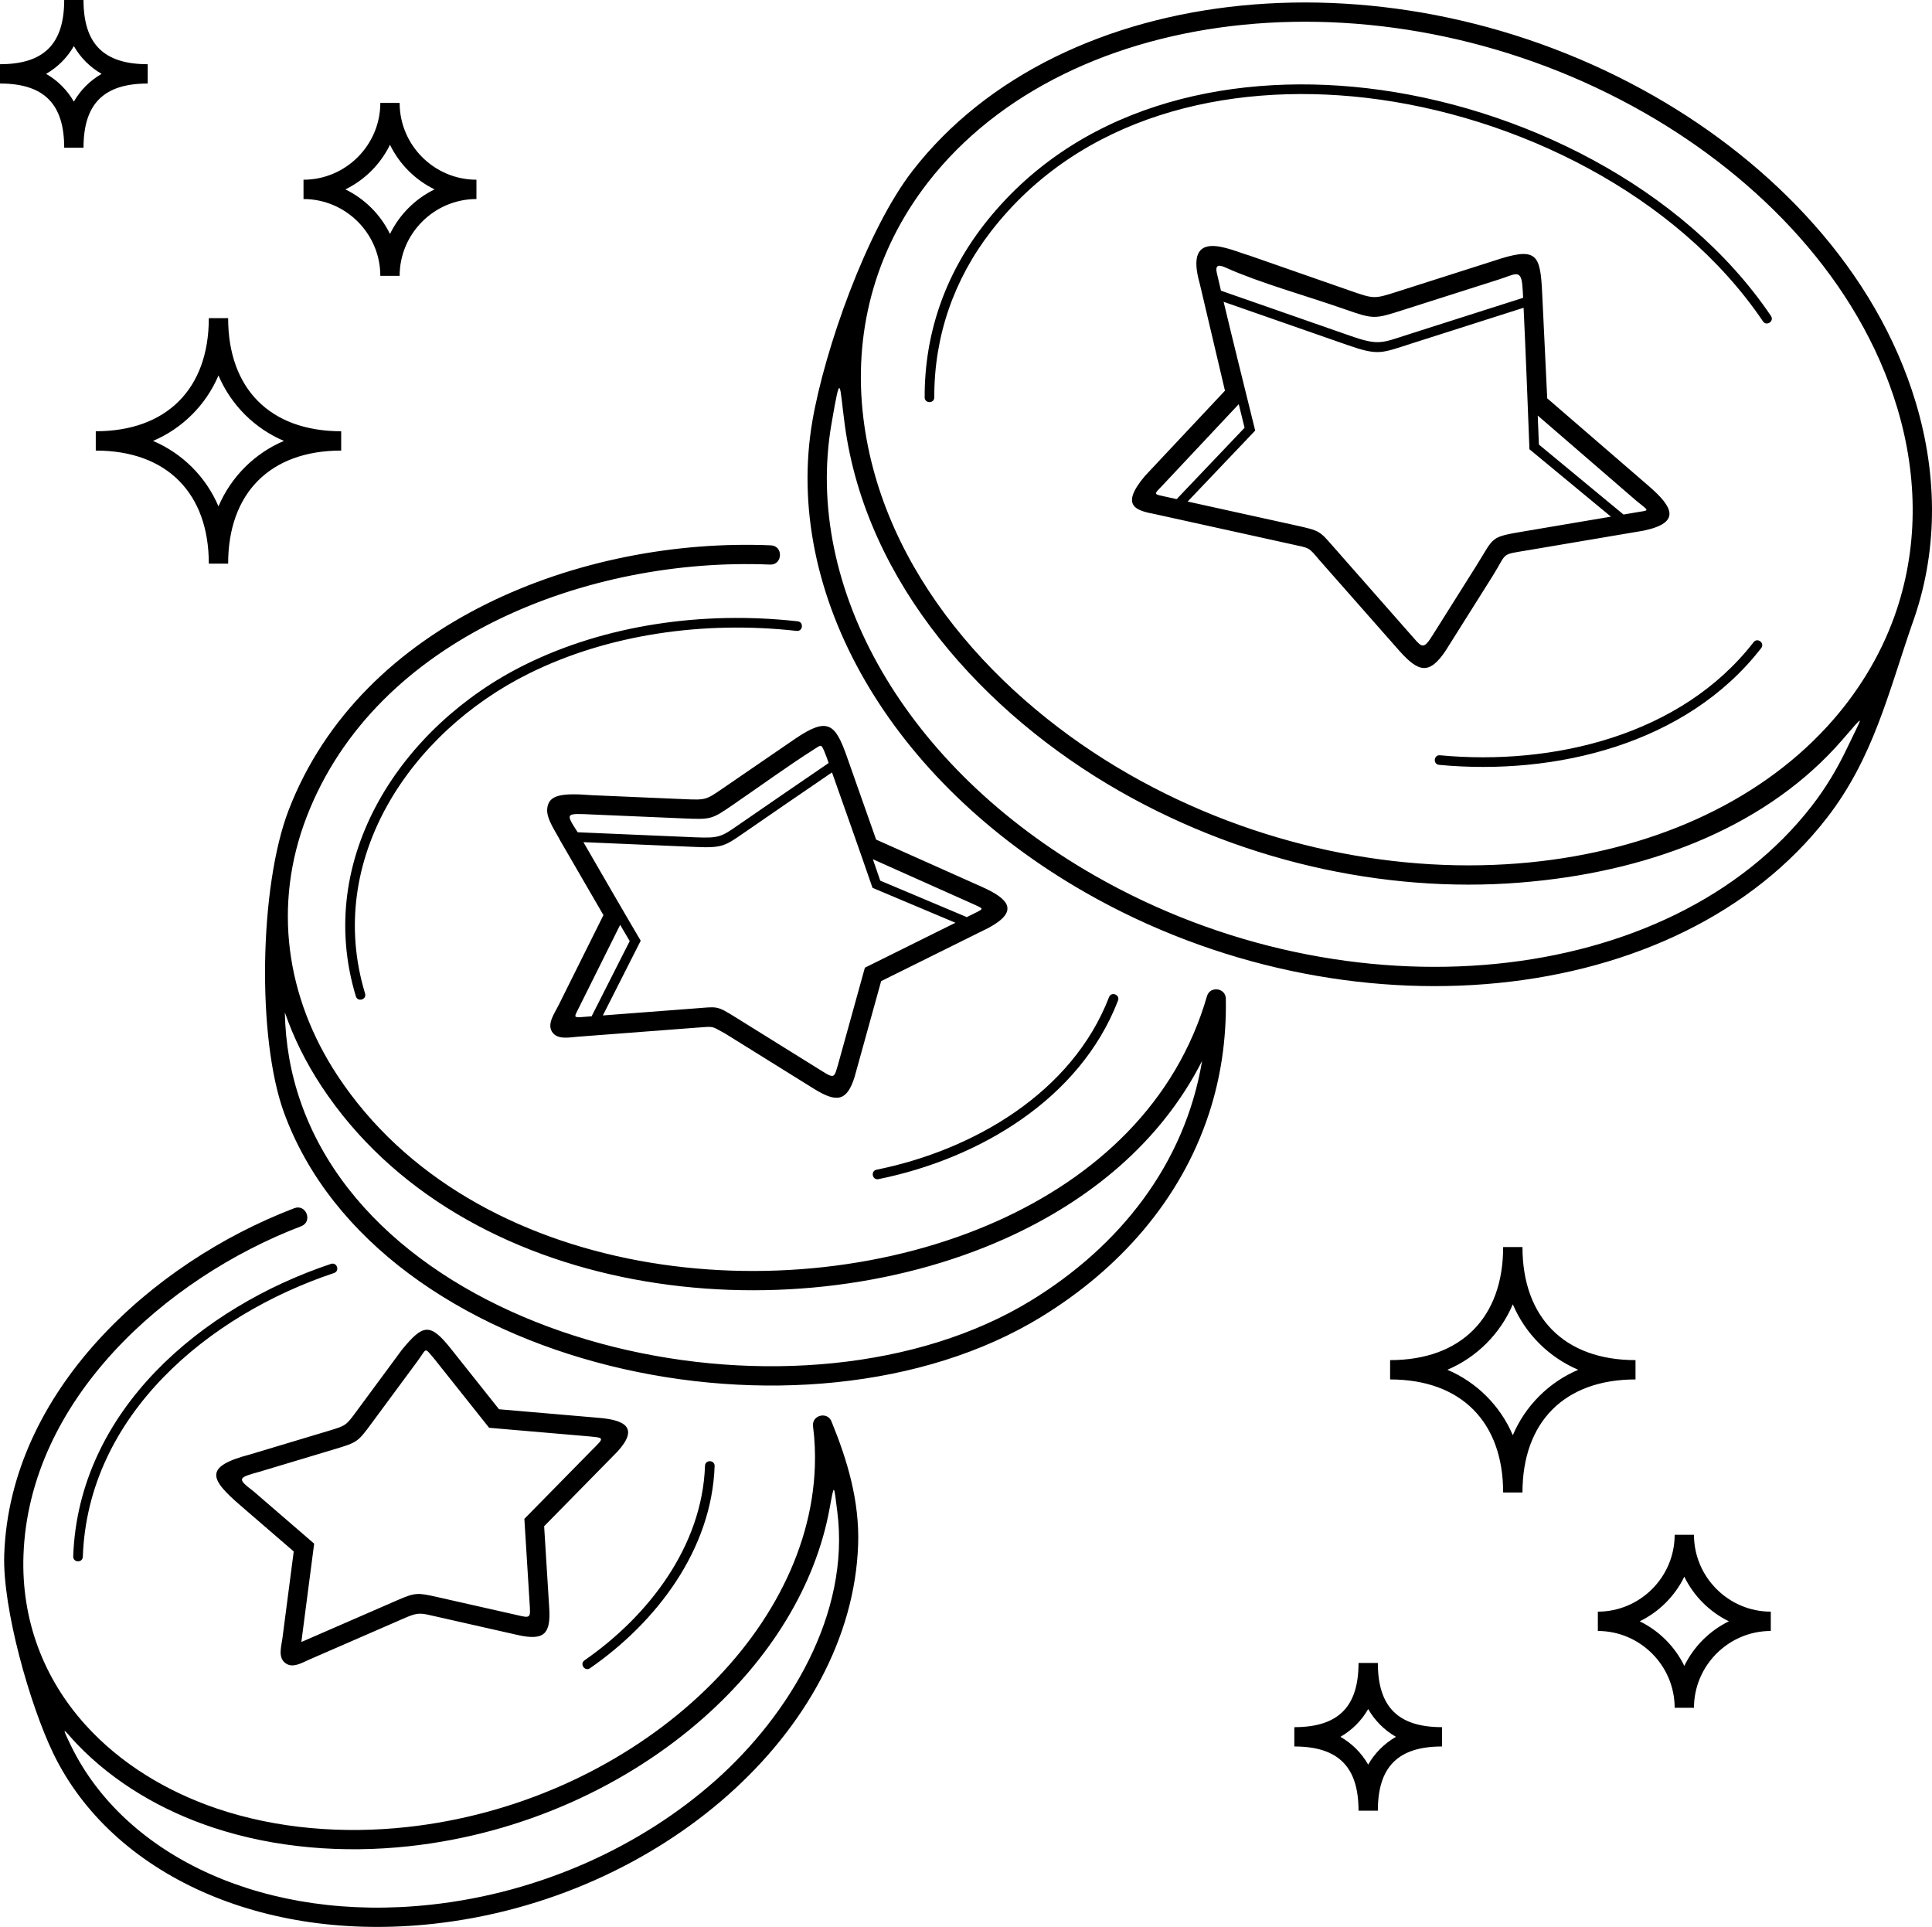 <svg data-v-423bf9ae="" xmlns="http://www.w3.org/2000/svg" viewBox="0 0 124121158.319 123768627" class="iconAbove"><!----><!----><!----><g data-v-423bf9ae="" id="100f6a18-13b8-4d3c-a81a-5b299a806bf8" fill="black" transform="matrix(5.479,0,0,5.479,62060425.164,123768562.1)"><path d="M7.01 2.25L6.26 4.16L6.26 4.16Q5.67 3.75 5.07 3.50L5.07 3.50L5.07 3.50Q4.47 3.25 3.98 3.25L3.98 3.25L3.98 3.25Q3.53 3.25 3.32 3.35L3.32 3.35L3.32 3.35Q3.11 3.46 3.11 3.82L3.11 3.82L3.11 3.82Q3.11 4.23 3.47 4.44L3.47 4.44L3.47 4.44Q3.84 4.65 4.42 4.84L4.42 4.84L4.42 4.84Q4.91 5.01 5.42 5.21L5.42 5.21L5.42 5.21Q5.92 5.42 6.33 5.75L6.33 5.75L6.33 5.75Q6.73 6.08 6.99 6.58L6.99 6.58L6.99 6.58Q7.24 7.08 7.24 7.84L7.24 7.84L7.24 7.84Q7.24 8.57 6.96 9.10L6.96 9.10L6.96 9.10Q6.68 9.63 6.22 9.97L6.22 9.97L6.22 9.97Q5.75 10.32 5.16 10.49L5.16 10.49L5.16 10.49Q4.56 10.65 3.92 10.65L3.92 10.65L3.92 10.65Q3.01 10.65 2.10 10.27L2.10 10.27L2.10 10.27Q1.19 9.88 0.49 9.13L0.49 9.13L1.30 7.24L1.30 7.24Q1.95 7.90 2.61 8.26L2.61 8.26L2.61 8.26Q3.28 8.62 3.88 8.62L3.88 8.62L3.88 8.62Q4.38 8.62 4.70 8.50L4.70 8.50L4.70 8.50Q5.03 8.37 5.04 7.97L5.04 7.97L5.04 7.97Q5.04 7.73 4.94 7.57L4.94 7.57L4.94 7.57Q4.83 7.41 4.64 7.30L4.64 7.30L4.64 7.30Q4.45 7.20 4.19 7.11L4.19 7.11L4.19 7.11Q3.92 7.03 3.63 6.93L3.63 6.93L3.63 6.93Q3.14 6.76 2.65 6.55L2.65 6.55L2.65 6.55Q2.17 6.34 1.78 6.00L1.78 6.00L1.78 6.00Q1.39 5.66 1.15 5.16L1.15 5.16L1.15 5.16Q0.91 4.66 0.91 3.93L0.91 3.93L0.91 3.93Q0.91 3.21 1.18 2.69L1.18 2.69L1.18 2.69Q1.44 2.17 1.88 1.84L1.88 1.84L1.88 1.84Q2.31 1.51 2.88 1.36L2.88 1.36L2.88 1.36Q3.44 1.20 4.05 1.20L4.05 1.20L4.05 1.20Q4.82 1.20 5.59 1.48L5.59 1.48L5.59 1.48Q6.36 1.76 7.01 2.25L7.01 2.25ZM11.61 10.65L11.61 10.65L11.61 10.65Q11.05 10.65 10.49 10.54L10.49 10.54L10.49 10.54Q9.94 10.43 9.50 10.08L9.50 10.08L9.50 10.08Q9.06 9.73 8.78 9.09L8.78 9.09L8.78 9.09Q8.50 8.44 8.50 7.36L8.50 7.36L8.50 3.22L10.84 3.22L10.84 6.52L10.84 6.52Q10.84 7.56 11.17 8.10L11.17 8.10L11.17 8.10Q11.51 8.64 12.14 8.64L12.14 8.64L12.14 8.64Q12.59 8.64 12.89 8.44L12.89 8.44L12.89 8.44Q13.20 8.25 13.39 7.90L13.39 7.90L13.39 7.90Q13.58 7.56 13.66 7.08L13.66 7.08L13.66 7.08Q13.75 6.61 13.75 6.05L13.75 6.05L13.75 3.22L16.27 3.22L16.27 10.50L14.38 10.50L13.96 9.13L13.96 9.13Q13.96 9.13 13.83 9.37L13.83 9.37L13.83 9.37Q13.71 9.60 13.43 9.89L13.43 9.89L13.43 9.89Q13.15 10.18 12.70 10.42L12.70 10.42L12.70 10.42Q12.25 10.65 11.61 10.65ZM22.58 10.65L22.58 10.65L22.58 10.65Q22.04 10.65 21.61 10.47L21.61 10.47L21.61 10.47Q21.18 10.29 20.87 10.07L20.87 10.07L20.87 10.07Q20.51 9.81 20.26 9.48L20.26 9.48L20.26 12.15L17.74 12.15L17.74 3.22L19.84 3.22L20.20 4.16L20.20 4.16Q20.45 3.85 20.80 3.60L20.80 3.60L20.80 3.60Q21.10 3.39 21.54 3.21L21.54 3.21L21.54 3.21Q21.98 3.04 22.58 3.04L22.58 3.04L22.58 3.04Q23.41 3.04 24.03 3.34L24.03 3.34L24.03 3.34Q24.65 3.64 25.07 4.14L25.07 4.14L25.07 4.14Q25.49 4.65 25.71 5.33L25.71 5.33L25.71 5.33Q25.93 6.01 25.93 6.76L25.93 6.76L25.93 6.76Q25.93 7.52 25.71 8.22L25.71 8.22L25.71 8.22Q25.49 8.92 25.07 9.46L25.07 9.46L25.07 9.46Q24.65 10.01 24.03 10.33L24.03 10.33L24.03 10.33Q23.41 10.65 22.58 10.65ZM21.78 4.94L21.78 4.94L21.78 4.94Q21.53 4.94 21.26 5.02L21.26 5.02L21.26 5.02Q20.99 5.10 20.76 5.30L20.76 5.30L20.76 5.30Q20.54 5.50 20.40 5.87L20.40 5.87L20.40 5.87Q20.26 6.23 20.26 6.80L20.26 6.80L20.26 6.80Q20.26 7.38 20.40 7.75L20.40 7.75L20.40 7.75Q20.54 8.12 20.76 8.34L20.76 8.34L20.76 8.34Q20.99 8.55 21.26 8.64L21.26 8.64L21.26 8.64Q21.53 8.72 21.78 8.72L21.78 8.72L21.78 8.72Q22.04 8.72 22.30 8.64L22.30 8.64L22.30 8.64Q22.57 8.55 22.79 8.34L22.79 8.34L22.79 8.34Q23.00 8.12 23.14 7.75L23.14 7.75L23.14 7.75Q23.28 7.38 23.28 6.80L23.28 6.80L23.28 6.80Q23.28 6.23 23.14 5.87L23.14 5.87L23.14 5.87Q23.00 5.50 22.79 5.30L22.79 5.30L22.79 5.30Q22.57 5.10 22.30 5.02L22.30 5.02L22.30 5.02Q22.04 4.94 21.78 4.94ZM31.26 10.65L31.26 10.65L31.26 10.65Q29.93 10.65 29.06 10.31L29.06 10.31L29.06 10.31Q28.20 9.97 27.68 9.43L27.68 9.43L27.68 9.43Q27.17 8.89 26.97 8.21L26.97 8.21L26.97 8.21Q26.77 7.53 26.77 6.86L26.77 6.86L26.77 6.86Q26.77 6.19 26.97 5.51L26.97 5.51L26.97 5.51Q27.17 4.83 27.63 4.28L27.63 4.28L27.63 4.28Q28.08 3.72 28.82 3.38L28.82 3.38L28.82 3.38Q29.55 3.04 30.60 3.04L30.60 3.04L30.60 3.04Q31.68 3.04 32.41 3.38L32.41 3.38L32.41 3.38Q33.14 3.72 33.57 4.28L33.57 4.28L33.57 4.28Q34.01 4.83 34.19 5.51L34.19 5.51L34.19 5.51Q34.37 6.19 34.37 6.86L34.37 6.86L34.37 7.56L29.33 7.56L29.33 7.56Q29.34 7.73 29.46 7.97L29.46 7.97L29.46 7.97Q29.58 8.22 29.83 8.44L29.83 8.44L29.83 8.44Q30.09 8.65 30.48 8.81L30.48 8.81L30.48 8.81Q30.88 8.96 31.46 8.96L31.46 8.96L31.46 8.96Q31.99 8.96 32.43 8.87L32.43 8.87L32.43 8.87Q32.87 8.78 33.18 8.67L33.18 8.67L33.18 8.67Q33.54 8.53 33.81 8.36L33.81 8.36L33.81 10.07L33.81 10.07Q33.81 10.08 33.59 10.17L33.59 10.17L33.59 10.17Q33.38 10.26 33.02 10.37L33.02 10.37L33.02 10.37Q32.66 10.47 32.20 10.56L32.20 10.56L32.20 10.56Q31.74 10.65 31.26 10.65ZM29.33 6.13L32.10 6.13L32.10 6.13Q32.10 5.89 32.03 5.63L32.03 5.63L32.03 5.63Q31.96 5.36 31.79 5.14L31.79 5.14L31.79 5.14Q31.63 4.91 31.36 4.77L31.36 4.77L31.36 4.77Q31.09 4.62 30.70 4.62L30.70 4.62L30.70 4.62Q30.31 4.62 30.04 4.77L30.04 4.77L30.04 4.77Q29.78 4.91 29.62 5.14L29.62 5.14L29.62 5.14Q29.47 5.36 29.40 5.63L29.40 5.63L29.40 5.63Q29.33 5.89 29.33 6.13L29.33 6.13ZM40.92 3.04L40.80 5.22L40.80 5.22Q39.98 5.04 39.48 5.24L39.48 5.24L39.48 5.24Q38.98 5.43 38.69 5.81L38.69 5.81L38.69 5.81Q38.40 6.19 38.30 6.64L38.30 6.64L38.30 6.64Q38.19 7.10 38.19 7.41L38.19 7.41L38.19 10.50L35.70 10.50L35.70 3.22L37.62 3.22L38.00 4.55L38.00 4.55Q38.00 4.55 38.12 4.31L38.12 4.31L38.12 4.31Q38.25 4.07 38.58 3.79L38.58 3.79L38.58 3.79Q38.92 3.51 39.49 3.28L39.49 3.28L39.49 3.28Q40.05 3.04 40.92 3.04L40.92 3.04ZM49.36 3.22L46.79 6.99L46.79 6.99Q47.08 7.39 47.42 7.84L47.42 7.84L47.42 7.84Q47.75 8.29 48.10 8.75L48.10 8.75L48.10 8.75Q48.44 9.21 48.77 9.66L48.77 9.66L48.77 9.66Q49.10 10.11 49.39 10.50L49.39 10.50L46.61 10.50L44.79 8.08L44.25 8.08L44.25 10.50L41.78 10.50L41.78 1.34L44.25 1.34L44.25 5.89L44.77 5.89L44.77 5.89Q44.77 5.89 44.91 5.70L44.91 5.70L44.91 5.70Q45.05 5.50 45.25 5.20L45.25 5.20L45.25 5.20Q45.46 4.90 45.70 4.56L45.70 4.56L45.70 4.56Q45.93 4.21 46.13 3.91L46.13 3.91L46.13 3.91Q46.33 3.61 46.47 3.42L46.47 3.42L46.47 3.42Q46.61 3.22 46.61 3.22L46.61 3.22L49.36 3.22ZM53.27 3.02L53.27 3.02L53.27 3.02Q53.94 3.02 54.63 3.21L54.63 3.21L54.63 3.21Q55.33 3.39 56 3.81L56 3.81L55.15 5.21L55.15 5.21Q55.03 5.14 54.80 5.03L54.80 5.03L54.80 5.03Q54.56 4.93 54.27 4.84L54.27 4.84L54.27 4.84Q53.98 4.75 53.67 4.69L53.67 4.69L53.67 4.69Q53.35 4.63 53.10 4.66L53.10 4.66L53.10 4.66Q52.85 4.69 52.69 4.82L52.69 4.82L52.69 4.82Q52.53 4.94 52.53 5.22L52.53 5.22L52.53 5.22Q52.53 5.43 52.86 5.57L52.86 5.57L52.86 5.57Q53.19 5.71 53.61 5.85L53.61 5.85L53.61 5.85Q54.03 5.98 54.47 6.16L54.47 6.16L54.47 6.16Q54.92 6.34 55.29 6.62L55.29 6.62L55.29 6.62Q55.66 6.90 55.90 7.31L55.90 7.31L55.90 7.31Q56.14 7.73 56.14 8.33L56.14 8.33L56.14 8.33Q56.14 8.95 55.89 9.39L55.89 9.39L55.89 9.39Q55.65 9.83 55.24 10.11L55.24 10.11L55.24 10.11Q54.84 10.39 54.29 10.53L54.29 10.53L54.29 10.53Q53.75 10.67 53.16 10.67L53.16 10.67L53.16 10.67Q52.35 10.67 51.49 10.44L51.49 10.44L51.49 10.44Q50.64 10.22 49.97 9.65L49.97 9.65L50.83 8.16L50.83 8.16Q50.99 8.33 51.26 8.48L51.26 8.48L51.26 8.48Q51.53 8.64 51.85 8.75L51.85 8.75L51.85 8.75Q52.16 8.86 52.50 8.92L52.50 8.92L52.50 8.92Q52.84 8.97 53.10 8.95L53.10 8.95L53.10 8.95Q53.37 8.92 53.54 8.81L53.54 8.81L53.54 8.81Q53.72 8.69 53.72 8.46L53.72 8.46L53.72 8.46Q53.72 8.13 53.47 7.94L53.47 7.94L53.47 7.94Q53.21 7.74 52.84 7.59L52.84 7.59L52.84 7.59Q52.46 7.45 52.01 7.31L52.01 7.31L52.01 7.31Q51.56 7.17 51.18 6.93L51.18 6.93L51.18 6.93Q50.81 6.69 50.55 6.31L50.55 6.31L50.55 6.31Q50.30 5.94 50.30 5.33L50.30 5.33L50.30 5.33Q50.30 4.73 50.55 4.30L50.55 4.30L50.55 4.30Q50.81 3.86 51.23 3.58L51.23 3.58L51.23 3.58Q51.65 3.29 52.18 3.16L52.18 3.16L52.18 3.16Q52.71 3.02 53.27 3.02Z"></path></g><!----><g data-v-423bf9ae="" id="55b57c82-105c-4eeb-b84c-5964e4f2ed92" transform="matrix(1172.692,0,0,1172.692,29424.164,-29353.2)" stroke="none" fill="black"><path d="M51159.09 21790.2c0 346.67-527.1 346.67-527.1 0-12.7-3463.18 1106.18-6690.63 3225.17-9425.97 4988.16-6439.13 13163.87-8416.5 21004.43-7507.75 8337.8 966.37 17333.74 5370.05 22134.33 12474.18 194.16 287.86-244.07 583.43-438.22 295.58C91842.41 10648.36 82988.09 6330.32 74801.65 5381.5c-7648.79-886.52-15655.72 1017.03-20526.95 7305.19-2046.06 2641.19-3127.88 5759.37-3115.61 9103.51zM3491.68 8116.92c0-2356.48-1060.41-3516.77-3516.77-3516.77V3541.8c2356.48 0 3516.77-1060.41 3516.77-3516.77h1058.35c0 2356.48 1060.41 3516.77 3516.77 3516.77v1058.35c-2456.36 0-3516.77 1160.29-3516.77 3516.77H3491.68zm529.17-2524.19c361.43-633.23 888.53-1160.33 1521.76-1521.76-633.22-361.41-1160.34-888.54-1521.76-1521.75-361.4 633.21-888.54 1160.35-1521.75 1521.75 633.21 361.42 1160.34 888.54 1521.75 1521.76zm17318.58 7247.57c517.6-1061.15 1381.33-1924.88 2442.48-2442.48-1061.15-517.61-1924.87-1381.33-2442.48-2442.48-517.62 1061.15-1381.33 1924.86-2442.48 2442.48 1061.15 517.61 1924.87 1381.33 2442.48 2442.48zm529.17 2294.6h-1058.34c0-2313.27-1894.64-4207.91-4207.91-4207.91V9868.65c2313.27 0 4207.91-1894.64 4207.91-4207.91h1058.34c0 2313.27 1894.64 4207.91 4207.91 4207.91v1058.34c-2313.27 0-4207.91 1894.64-4207.91 4207.91zM11414.63 30896.85c0-3851.44-2291.93-6192.91-6192.91-6192.91v-1058.36c3851.44 0 6192.91-2291.93 6192.91-6192.91h1058.36c0 3851.44 2291.93 6192.91 6192.91 6192.91v1058.36c-3900.98 0-6192.91 2341.47-6192.91 6192.91h-1058.36zm529.18-3136.99c682.63-1609.24 1975.86-2902.47 3585.1-3585.1-1609.24-682.63-2902.47-1975.86-3585.1-3585.1-682.63 1609.24-1975.86 2902.47-3585.1 3585.1 1609.24 682.63 2902.47 1975.86 3585.1 3585.1zm63515.3 63349.28c0 2456.36 1160.29 3516.77 3516.77 3516.77v1058.35c-2456.36 0-3516.77 1160.29-3516.77 3516.77h-1058.35c0-2356.48-1060.41-3516.77-3516.77-3516.77v-1058.35c2456.36 0 3516.77-1160.29 3516.77-3516.77h1058.35zm-529.17 2524.19c-361.44 633.24-888.52 1160.31-1521.76 1521.75 633.23 361.43 1160.33 888.53 1521.76 1521.76 361.41-633.22 888.54-1160.34 1521.75-1521.76-633.23-361.43-1160.33-888.51-1521.75-1521.75zm17847.74-9542.17c0 2313.27 1894.64 4207.91 4207.91 4207.91v1058.34c-2313.27 0-4207.91 1894.64-4207.91 4207.91h-1058.34c0-2313.27-1894.64-4207.91-4207.91-4207.91v-1058.34c2313.27 0 4207.91-1894.64 4207.91-4207.91h1058.34zm-529.17 2294.61c-517.61 1061.14-1381.33 1924.86-2442.47 2442.47 1061.15 517.61 1924.86 1381.33 2442.47 2442.48 517.63-1061.16 1381.31-1924.86 2442.48-2442.48-1061.15-517.61-1924.87-1381.32-2442.48-2442.47zm-8866.44-18056.56c0 3851.44 2291.93 6192.91 6192.91 6192.91v1058.36c-3900.98 0-6192.91 2341.47-6192.91 6192.91h-1058.36c0-3851.44-2291.93-6192.91-6192.91-6192.91v-1058.36c3900.98 0 6192.91-2341.47 6192.91-6192.91h1058.36zm-529.18 3136.99c-682.63 1609.24-1975.86 2902.47-3585.1 3585.1 1609.24 682.63 2902.47 1975.86 3585.1 3585.1 682.63-1609.24 1975.86-2902.47 3585.1-3585.1-1609.24-682.63-2902.47-1975.86-3585.1-3585.1zM38598.2 80310.72c10.86-346.64 537.96-330.16 527.1 16.54-160.35 4579.35-3178.4 8541.77-6826.5 11070.38-285.13 196.87-584.85-237.21-299.72-434.08 3506.33-2430.34 6444.8-6246.28 6599.12-10652.84zm6937.96-2408.6c434.21 1063.31 815.73 2149.31 1077.13 3252.24 267.94 1130.52 415.16 2291.8 373.39 3484.94-177.82 5078.94-2886.95 9942.84-7123.2 13700.89-4209.41 3734.23-9934.6 6382.66-16177.74 7060.13-4708.34 510.91-9047.82-171.67-12613.91-1759.02-3700.75-1647.29-6570.43-4269.8-8164.13-7548.91-1299.93-2674.68-2803.52-7993.41-2701.15-10918.13 312.3-8918.84 8029.24-15970.06 15891.28-18973.12 649.85-247.42 1026.03 740.65 376.2 988.06C9021.1 70035.98 1557.69 76727.5 1260.75 85207.34c-123.56 3529.36 1089.76 6731.85 3382.59 9278.69 1929.44 2143.23 4481.77 3670.21 7199.57 4592.78 3319.49 1126.83 6958.6 1395.48 10414.94 1020.43 6020.22-653.27 11537.39-3203.93 15590.67-6799.67 4026.44-3571.91 6600.47-8168.93 6767.69-12944.37 25.81-736.85-5.88-1478.88-99.73-2210.27-78.74-622.58 812.01-828.47 1019.68-242.81zM3858.54 95633.51c1482.77 3050.86 4169.52 5498.32 7643.23 7044.55 3400.1 1513.46 7552.37 2162.67 12072.35 1672.2 6020.23-653.28 11537.4-3203.95 15590.7-6799.69 4048.21-3591.23 7398.71-9135.52 6679.81-14736.84-191.75-1494.24-157.51-1601.28-422.68-154.66-777.96 4244.2-3274.75 8236.48-6874.77 11430.12-4209.4 3734.23-9934.57 6382.65-16177.71 7060.11-3563.08 386.63-7305.14 110.33-10733.3-1027.61-2783.53-923.97-5391.58-2436.92-7432.12-4558.31-653.93-679.83-981.72-1238.87-345.51 70.13zm20815.83-21737.94l2639.34 3317.94 5491.35 471.88c1419.65 122.01 2181.72 548.99 993.82 1850.01l-4013.74 4085.21 279.33 4491.71c87.75 1411.47-285.41 1779.8-1691.44 1473.94l-4536.66-1026.04c-788.2-178.03-919.36-246.43-1649.23 71.21l-5281.88 2299c-412.06 179.9-926.52 502.96-1325.98 163.49-379.81-322.7-189.69-891.24-132.45-1331.13l619.88-4760.87-2913.81-2514.47c-1686.78-1455.69-2038.82-2130.12 531.64-2801.29l4309.15-1294.95c932.31-280 943.38-295 1495.65-1043.43l2504.63-3392.57c1149.78-1394.34 1530.11-1505.69 2680.4-59.64zm-885.05 584.12c-602.3-708.14-408.04-617.41-947.85 105.97l-2504.63 3390.5c-757.27 1026.25-772.45 1046.81-2041.37 1427.91l-4095.75 1230.1c-1165.71 322.28-1274.54 363.91-354.55 1057.01l3340.92 2883.04c-233.89 1796.14-466.51 3592.49-701.65 5388.46l5281.02-2298.63c960.24-417.9 1097.1-405.45 2162.41-164.86l4344.85 981.58c810.25 195.19 767.33 172.56 712.16-714.74l-282.87-4548.77 3695.09-3761.14c737.65-736.28 715.18-672.47-377.06-776.53l-5248.57-451.02-2982.15-3748.88zM4512.69 85289.97c-10.86 346.64-537.96 330.16-527.1-16.54 279.45-7980.09 7018.8-13652.4 14121.95-16022.08 328.99-110.11 496.4 390.11 167.42 500.22-6885.28 2296.99-13490.9 7788.91-13762.27 15538.4zm27873.02-29599.45l2087.76-4119.91-524.17-888.93-2350.84 4719.69c-157.73 316.68-180.42 362.89 251.51 329.98l535.74-40.83zm2689.42-4139.48l-2073.92 4092.57 5127.66-390.77c1158.38-88.29 1104.13-153.88 2143.15 492.32l4753.52 2956.89c685.65 435.18 655.57 308.67 860.21-367.46l1470.98-5307.25L52317.65 50567l-4543.48-1913.2c-726.26-2111.6-1475.67-4213.3-2219.17-6321.72-1614.83 1107.8-3236.6 2209.12-4845.46 3325.16-1030.21 714.55-1181.73 819.64-2644.38 757.01l-6128.98-262.44c1045.57 1803.03 2081.46 3605.84 3138.95 5399.23zm-3452.93-5940.66l6463.64 276.77c1287.2 55.12 1420.13-37.08 2323.98-663.99 1648.31-1143.23 3309.06-2271.81 4963.36-3406.69-62.15-176.25-142.11-410.15-228.46-613-183.59-431.31-167.32-396.08-587.97-127.29-1484.9 948.77-2947.64 2014.05-4404.59 3013.55-1181.05 810.63-1204.71 826.85-2694.51 763.06l-5005.29-214.31c-1518.19-68.52-1512.01-95.34-830.16 971.9zm16172.35 1476.71l403.53 1173.28 4743.24 1997.32 563.41-280.19c348.08-183.07 348.1-180.17-163.34-412.15l-5546.84-2478.26zm12937.31 7554.44c123.7-323.55 615.67-135.46 491.96 188.1-2087.29 5420.89-7652.38 8675.31-13124.19 9780.13-339.86 67.98-443.22-448.78-103.36-516.76 5286.86-1067.48 10716.44-4207.57 12735.59-9451.47zm5365.08-50.54c167.52-583.28 1042.01-459.23 1034.08 152.22 38.84 2246.6-291.11 4346.76-927.05 6286.27-1553.55 4738.14-4924.7 8518.03-9199.91 11133.76-12911.47 7899.65-36311.94 2932.2-41472.17-11201.38-1482.54-4060.53-1357.38-12373.07 255.98-16563.22 3971.09-10313.36 16065.35-14942.55 26417.69-14503.94 693.31 27.18 652.01 1081.38-41.34 1054.2-9884.81-418.79-21591.03 3953.32-25392.43 13825.94-1855.98 4820.27-1142 9865.78 1697.96 14170.8 7398.87 11215.73 24578.36 13142.24 36143.59 7957.42 5388.39-2415.68 9791.45-6460.88 11483.6-12312.07zm-50518.28 883.24c39.9 1716.49 311.41 3322.66 883.11 4950.18C21250.59 74057.36 44056.73 78847.21 56454.22 71262c4848.94-2966.75 8428.77-7460.46 9376.5-13128.42-2263.54 4459.72-6184.54 7669.18-10787.44 9732.72-12043.94 5399.44-29764.1 3315.18-37454.09-8341.88-850.41-1289.11-1525.82-2646.73-2010.53-4050.19zM46365.85 41454.7l1606.82 4556.64 5798.66 2590.77c1425.95 637.09 2087.46 1308.43 375.45 2237.09l-5899.33 2924.78-1439.6 5194.04-2.06 12.4c-427.14 1411.31-1006.85 1443.23-2212.31 706.64l-4.13-2.07-4875.43-3032.73c-778.92-414.6-562.92-407.03-1506.51-335.22l-6576.64 501.2c-470.37 36.34-1144.1 187.47-1423.16-285.4-260.78-441.89 146.66-995.44 356.35-1416.47l2469.43-4957.8-2369.69-4086.4c-237.58-475.73-756.32-1174.58-712.35-1722.04 60.62-754.63 705.88-899.67 2419.94-761.98l5127.7 220.44c1139.99 48.81 1158.02 36.45 2057.85-581.16l3981.32-2729.85c1783.11-1209.78 2194.46-828.53 2827.69 967.12zm-26390.8 12988.01c100.59 331.74-403.78 484.65-504.36 152.96-2304.14-7587.93 2527.9-14824.56 9254.67-18157.1 4410.74-2185.16 9752.19-2963.01 14949.97-2382.78 345.29 38.06 287.43 563.08-57.88 525.02-5101.84-569.52-10339.43 191.37-14658.51 2331.12-6491.33 3215.91-11211.81 10193.85-8983.89 17530.78zm44461.97-27079.62l3720.52-3908.55-318.34-1292.9-4233.78 4509.9c-401.14 409.37-412.77 417.2 30.89 515.05l800.71 176.5zm4302.2-3754.11l-3699.85 3886.85 5868.04 1293.15c1416.33 312.08 1344.52 307.67 2156.37 1229.28l4367.3 4960.63c458.63 534.57 561.65 585.04 1023.51-153.71l2406.07-3822.57c1009.55-1603.97 694.15-1550.63 2674.7-1885.69l4692.9-793.98-4463.88-3691.89c-103.82-2588.14-196.9-5161.37-320.8-7748.86l-6138.06 1957.17c-1664.28 530.6-1794.69 682.71-3522.83 79.75l-6773-2363.16c562.36 2357.67 1149.93 4699 1729.53 7053.03zm-1874.9-7662.5l7092.01 2474.47c1570.84 548.09 1720.5 384.66 3190.03-83.87l6271.14-1999.6c-10.46-218.37-20.92-494.7-48.26-746.41-91.16-838.98-433.57-524.36-1275.92-260.54l-5281.3 1682.59c-1545.89 493.31-1576.84 503.17-3171.54-53.22-2183.55-761.86-4658.47-1443.31-6481.99-2262.75-335.33-150.68-633.14-236.46-521.04 273.98 71.16 323.99 149.81 652.26 226.87 975.35zm17353.99 6839.77l63.66 1587.02 4634.73 3833.19 894.25-150.78c569.28-85.79 448.16-70.93-205.11-614.15l-5387.53-4655.28zm11825.26 12413.11c211.8-274.26 629.35 48.18 417.54 322.46-4079.99 5266.77-11273.78 6995.48-17645.94 6396.44-345.27-31.25-297.79-556.27 47.54-525.02 6186.34 581.57 13215.63-1075.26 17180.86-6193.88zm8671.84-949.94c-1297.53 3763.04-2128.25 7310.89-4647.17 10562.58-4065.81 5248.5-10657.11 8324.58-18026.99 9055.04-7334.55 726.96-15449.38-868.49-22605.95-4958.66-5395.03-3083.4-9483.54-7149.07-12056.85-11579.15-2665.44-4588.67-3706.33-9569.31-2894.24-14262.77 675.89-3906.12 2960.2-10428.85 5479.75-13681.27 4065.83-5248.51 10657.14-8324.58 18027-9055.04 7334.55-726.95 15449.38 868.5 22605.94 4958.66 6475.59 3700.97 12149.85 9517.36 14330.09 16776.49 1231.98 4101.91 1209 8305.1-211.58 12184.12zm-42892.14 8182.67c6963.15 3979.62 14851.99 5532.62 21977.53 4826.37 6498.85-644.14 12355.07-3166.91 16274.44-7440.01 1615.03-1760.8 2890.94-3809.81 3694.72-6064.56 1292.14-3624.71 1296.53-7549.96 144.17-11386.81-2102.87-7001.56-7600.26-12593-13842.27-16160.49-6963.15-3979.62-14852-5532.62-21977.54-4826.38-7090.21 702.75-13415.51 3641.59-17295.28 8649.9-2942.96 3799.07-4084.76 8301.65-3525.4 12890.71 1032.42 8469.99 7377.1 15411.97 14549.63 19511.27zM45526.01 23244.22c-769.54 4447.52 225.16 9181.53 2766.08 13555.85C50774 41072.8 54730.13 45001.4 59960.34 47990.6c6963.16 3979.63 14852.01 5532.63 21977.55 4826.38 7090.22-702.75 13415.52-3641.58 17295.27-8649.9 800.33-1033.15 1417.9-2086.07 1932.27-3167.16 878.85-1847.2 1063.55-1979.47-263.93-448.06-4016.2 4633.21-10224.55 7104.13-16997.34 7756.66-7334.55 726.96-15449.37-868.49-22605.93-4958.65-7394.64-4226.23-13870.67-11357.78-15042.68-20053.46-302.7-2245.73-205.7-3079.5-729.54-52.19zm38937.82-7117.4l273.75 5713.67 5558.66 4803.16c1304.79 1127.44 1826.86 2009.99-293.13 2449.19L83709 30158.72c-1574.98 266.38-1128.65 92.65-1955.38 1406.13l-2566.93 4078.62c-906.6 1367.8-1496.8 1204.89-2543.95 35.03l-4372.7-4961.58c-636.01-747.47-505.05-653.33-1590.01-894.42l-7408.43-1632.61c-1046.82-198.77-1968.58-437.24-571.19-2096.87l4382.91-4668.75-1377.48-5846.13c-903.87-3166.97 1670.89-1852.73 2703.13-1561.04l5578.77 1946.48c1264.38 441.15 1288.77 433.38 2505.96 44.96l5285.42-1686.73c2407.31-808.02 2579.74-408.85 2684.71 1805.01z"></path></g><!----></svg>